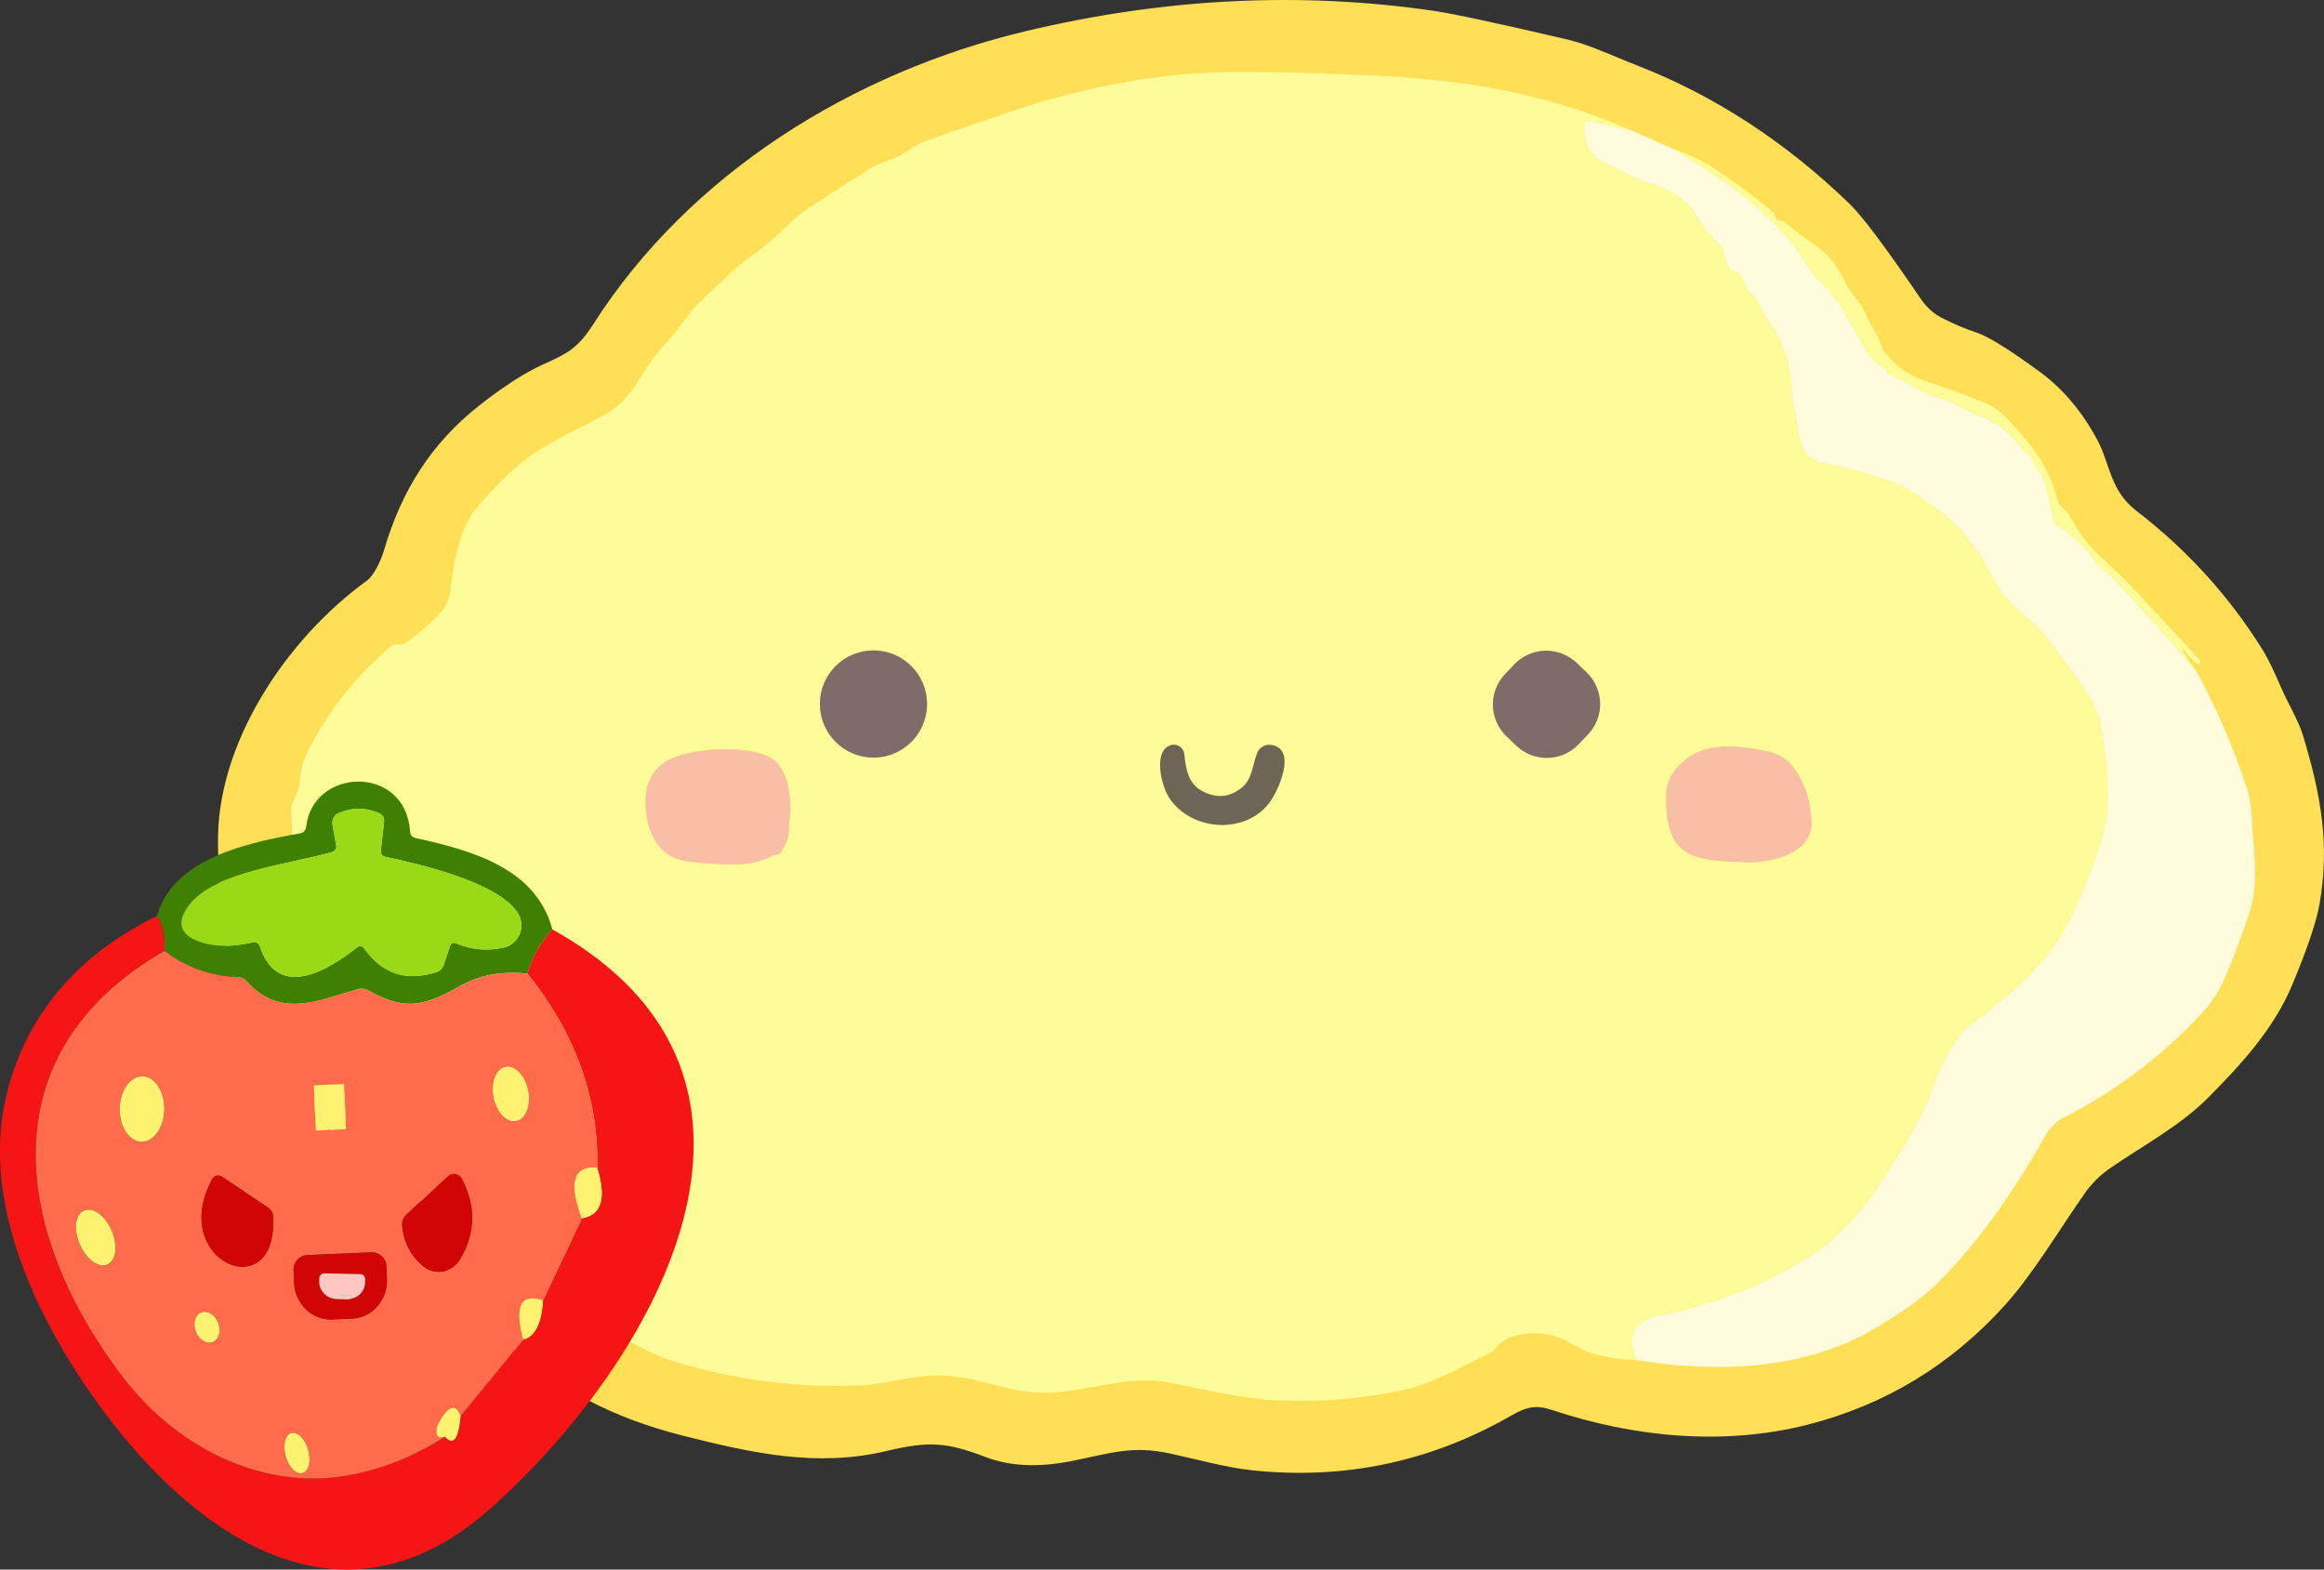<svg version="1.1" xmlns="http://www.w3.org/2000/svg" xmlns:xlink="http://www.w3.org/1999/xlink" width="72.928" height="49.256" viewBox="0,0,72.928,49.256"><rect x="0" y="0" width="72.928" height="49.256" fill="#333333" stroke="none"/><g transform="translate(-229.116,-156.889)"><g data-paper-data="{&quot;isPaintingLayer&quot;:true}" fill-rule="nonzero" stroke="none" stroke-linecap="butt" stroke-linejoin="miter" stroke-miterlimit="10" stroke-dasharray="" stroke-dashoffset="0" style="mix-blend-mode: normal"><path d="M293.133,168.563c0.724,0.531 1.327,1.25 1.809,2.154c0.385,0.727 0.391,1.57 1.215,2.204c1.587,1.219 2.909,2.675 3.965,4.368c0.152,0.244 0.34,0.628 0.564,1.152c0.228,0.531 0.55,1.033 0.708,1.56c0.552,1.839 0.839,3.377 0.509,5.266c-0.096,0.545 -0.379,1.383 -0.849,2.513c-0.583,1.399 -1.606,2.509 -2.652,3.563c-0.875,0.879 -2.022,1.484 -3.079,2.213c-0.31,0.214 -0.575,0.478 -0.795,0.793c-0.809,1.162 -1.631,2.538 -2.485,3.485c-1.702,1.888 -3.767,3.142 -6.194,3.762c-2.627,0.672 -5.452,0.402 -8.031,-0.459c-0.505,-0.167 -0.797,-0.099 -1.276,0.175c-2.531,1.452 -5.242,2.024 -8.134,1.718c-0.803,-0.084 -1.733,-0.344 -2.582,-0.528c-1.181,-0.256 -1.864,-0.008 -3.066,0.235c-1.045,0.209 -1.944,0.17 -2.695,-0.116c-1.23,-0.469 -1.784,-0.518 -3.14,-0.194c-2.175,0.518 -4.229,0.059 -6.374,-0.482c-2.185,-0.552 -3.85,-1.426 -5.48,-2.842c-0.419,-0.364 -1.202,-0.902 -1.538,-1.52c-0.4,-0.74 -0.776,-1.696 -1.128,-2.866c-0.044,-0.142 -0.214,-0.378 -0.338,-0.465c-0.866,-0.607 -1.826,-1.164 -2.547,-1.879c-0.995,-0.983 -1.991,-2.124 -2.608,-3.39c-0.178,-0.364 -0.419,-1.185 -0.721,-2.462c-0.243,-1.025 -0.205,-2.033 -0.233,-3.085c-0.087,-3.204 2.172,-6.522 4.675,-8.327c0.218,-0.158 0.438,-0.628 0.533,-0.949c0.535,-1.836 1.465,-3.354 3.009,-4.561c0.762,-0.596 1.421,-1.019 1.976,-1.27c0.773,-0.347 1.101,-0.513 1.581,-1.264c3.03,-4.742 8.143,-7.904 13.576,-9.199c4.351,-1.036 8.619,-1.248 12.805,-0.636c0.61,0.09 2.005,0.389 4.184,0.898c0.699,0.163 1.407,0.509 2.173,0.807c2.439,0.949 4.665,2.397 6.68,4.345c0.402,0.387 1.147,1.38 2.234,2.978c0.182,0.268 0.399,0.468 0.651,0.598c0.356,0.186 0.727,0.344 1.114,0.473c0.367,0.123 1.028,0.534 1.982,1.234z" fill="#fedf55" stroke-width="0.5"/><path d="M280.29,160.974l-1.334,-0.281c-0.081,-0.016 -0.124,0.016 -0.129,0.099c-0.035,0.612 0.204,1.029 0.719,1.249c0.263,0.114 0.461,0.209 0.594,0.287c0.195,0.114 0.399,0.204 0.613,0.271c0.395,0.124 0.668,0.232 0.818,0.325c0.371,0.23 0.599,0.425 0.683,0.583c0.223,0.418 0.511,0.788 0.864,1.11c0.026,0.023 0.044,0.054 0.053,0.089l0.12,0.446c0.022,0.084 0.071,0.144 0.148,0.18c0.244,0.121 0.405,0.313 0.482,0.575c0.02,0.066 0.056,0.121 0.108,0.167c0.175,0.148 0.299,0.335 0.374,0.56c0.019,0.058 0.047,0.111 0.084,0.158c0.519,0.659 0.799,1.402 0.839,2.227c0.015,0.295 0.053,0.569 0.114,0.824c0.152,0.636 0.049,1.426 0.917,1.587c0.782,0.146 1.544,0.362 2.285,0.649c0.495,0.194 0.833,0.507 1.27,0.805c0.33,0.227 0.605,0.479 0.824,0.757c0.334,0.427 0.594,0.742 0.858,1.278c0.23,0.469 0.547,0.869 0.949,1.198c0.343,0.28 0.587,0.513 0.733,0.7c0.599,0.773 1.006,1.327 1.222,1.663c0.291,0.452 0.457,0.776 0.497,0.974c0.165,0.79 0.251,1.587 0.26,2.392c0.006,0.539 -0.084,1.085 -0.27,1.636c-0.244,0.728 -0.527,1.439 -0.849,2.135c-0.659,1.422 -1.967,2.536 -3.206,3.44c-0.363,0.266 -0.835,1.072 -1.031,1.625c-0.266,0.752 -0.606,1.465 -1.019,2.139c-0.529,0.864 -0.966,1.518 -1.31,1.961c-0.556,0.712 -1.24,1.303 -2.052,1.773c-1.338,0.773 -2.77,1.312 -4.298,1.615c-0.828,0.163 -1.069,0.607 -0.757,1.399c-0.853,-0.023 -1.523,-0.189 -2.01,-0.497c-0.509,-0.323 -1.078,-0.417 -1.708,-0.283c-0.311,0.066 -0.55,0.209 -0.716,0.431c-0.038,0.051 -0.085,0.09 -0.142,0.118c-0.938,0.465 -1.849,0.998 -2.855,1.202c-1.276,0.259 -2.563,0.358 -3.861,0.296c-1.071,-0.053 -2.24,-0.336 -3.352,-0.558c-1.255,-0.249 -2.494,0.258 -3.739,0.319c-1.293,0.065 -2.439,-0.613 -3.724,-0.543c-0.769,0.042 -1.558,0.285 -2.274,0.315c-1.881,0.08 -3.764,-0.154 -5.651,-0.702c-0.74,-0.214 -1.34,-0.554 -2.022,-0.926c-0.247,-0.134 -0.486,-0.308 -0.718,-0.52c-0.501,-0.461 -1.024,-0.898 -1.568,-1.312c-0.186,-0.14 -0.332,-0.367 -0.438,-0.68c-0.146,-0.427 -0.144,-1.05 -0.205,-1.555c-0.03,-0.243 -0.123,-0.478 -0.277,-0.704c-0.197,-0.285 -0.349,-0.6 -0.632,-0.807c-0.427,-0.317 -0.771,-0.662 -1.245,-0.902c-0.444,-0.224 -0.888,-0.45 -1.333,-0.678c-0.342,-0.176 -0.605,-0.385 -0.79,-0.628c-0.14,-0.185 -0.266,-0.378 -0.376,-0.581c-0.135,-0.247 -0.255,-0.442 -0.359,-0.587c-0.392,-0.544 -0.756,-1.107 -1.091,-1.688c-0.003,-0.004 -0.087,-0.106 -0.252,-0.306c-0.061,-0.073 -0.098,-0.162 -0.112,-0.266c-0.008,-0.062 -0.031,-0.117 -0.07,-0.165c-0.134,-0.162 -0.225,-0.34 -0.273,-0.533c-0.066,-0.263 -0.111,-0.43 -0.137,-0.501c-0.12,-0.33 -0.184,-0.677 -0.192,-1.04c-0.02,-1.011 -0.049,-2.023 -0.087,-3.037c-0.003,-0.062 0.011,-0.121 0.042,-0.177c0.132,-0.237 0.211,-0.484 0.239,-0.742c0.034,-0.315 0.087,-0.547 0.158,-0.695c0.645,-1.34 1.539,-2.492 2.682,-3.457c0.076,-0.065 0.183,-0.089 0.323,-0.074c0.059,0.006 0.117,-0.009 0.165,-0.044c0.375,-0.27 0.72,-0.57 1.036,-0.902c0.208,-0.219 0.326,-0.481 0.357,-0.786c0.105,-1.029 0.324,-1.804 0.657,-2.325c0.158,-0.247 0.502,-0.635 1.033,-1.164c0.377,-0.376 0.783,-0.693 1.219,-0.951c0.483,-0.285 0.978,-0.55 1.484,-0.795c0.456,-0.221 0.793,-0.444 1.012,-0.668c0.516,-0.528 0.74,-1.173 1.253,-1.705c0.211,-0.22 0.406,-0.454 0.583,-0.7c0.208,-0.29 0.401,-0.52 0.579,-0.691c0.304,-0.289 0.606,-0.578 0.907,-0.869c0.196,-0.189 0.552,-0.473 1.067,-0.852c0.505,-0.374 0.898,-0.871 1.391,-1.198c0.659,-0.435 1.322,-0.864 1.989,-1.285c0.12,-0.076 0.36,-0.178 0.719,-0.308c0.355,-0.127 0.621,-0.402 0.934,-0.516c0.977,-0.357 1.96,-0.697 2.95,-1.021c2.135,-0.699 4.187,-1.086 6.156,-1.162c1.021,-0.038 2.602,-0.011 4.742,0.082c3.105,0.137 5.575,0.52 8.36,1.727zM258.208,178.982c0,-0.929 -0.753,-1.682 -1.682,-1.682c-0.929,0 -1.682,0.753 -1.682,1.682c0,0.929 0.753,1.682 1.682,1.682c0.929,0 1.682,-0.753 1.682,-1.682zM278.942,179.931c0.251,-0.264 0.387,-0.618 0.377,-0.982c-0.01,-0.364 -0.163,-0.71 -0.428,-0.961l-0.308,-0.293c-0.264,-0.251 -0.618,-0.386 -0.982,-0.377c-0.364,0.01 -0.71,0.163 -0.961,0.428l-0.29,0.306c-0.251,0.264 -0.387,0.618 -0.377,0.982c0.01,0.364 0.163,0.71 0.428,0.961l0.308,0.293c0.264,0.251 0.618,0.386 0.982,0.377c0.364,-0.01 0.71,-0.163 0.961,-0.428zM265.829,180.282c-0.539,0.207 -0.254,1.274 -0.044,1.612c0.664,1.063 2.367,1.213 3.153,0.201c0.275,-0.357 0.905,-1.706 0.065,-1.83c-0.19,-0.027 -0.372,0.081 -0.44,0.26c-0.137,0.359 -0.159,0.818 -0.463,1.069c-0.397,0.329 -0.826,0.364 -1.287,0.106c-0.418,-0.233 -0.492,-0.704 -0.532,-1.139c-0.01,-0.104 -0.068,-0.197 -0.157,-0.251c-0.089,-0.055 -0.198,-0.065 -0.295,-0.028zM284.572,180.467c-1.061,-0.222 -2.166,-0.328 -2.895,0.596c-0.19,0.242 -0.284,0.518 -0.283,0.83c0.006,1.948 0.847,1.991 2.489,2.056c0.746,0.028 2.113,-0.245 2.077,-1.259c-0.023,-0.656 -0.201,-1.216 -0.535,-1.68c-0.208,-0.286 -0.492,-0.467 -0.852,-0.543zM253.73,183.426c0.184,-0.258 0.129,-0.579 0.158,-0.793c0.078,-0.571 0.006,-1.615 -0.564,-1.946c-0.569,-0.33 -1.513,-0.319 -2.181,-0.235c-0.597,0.075 -1.026,0.221 -1.285,0.44c-0.38,0.32 -0.536,0.802 -0.469,1.446c0.066,0.628 0.296,1.082 0.691,1.363c0.218,0.154 0.576,0.245 1.076,0.271c0.763,0.042 1.424,0.156 2.187,-0.222c0.028,-0.015 0.088,-0.032 0.18,-0.051c0.078,-0.018 0.129,-0.07 0.152,-0.158c0.011,-0.042 0.03,-0.08 0.055,-0.116z" fill="#fefc98" stroke-width="1"/><path d="M278.658,180.244c-0.251,0.264 -0.602,0.42 -0.967,0.43c-0.364,0.01 -0.723,-0.128 -0.988,-0.379l-0.31,-0.294c-0.264,-0.251 -0.42,-0.602 -0.43,-0.967c-0.01,-0.364 0.128,-0.723 0.379,-0.988l0.292,-0.307c0.251,-0.264 0.602,-0.42 0.967,-0.43c0.364,-0.01 0.723,0.128 0.988,0.379l0.31,0.294c0.264,0.251 0.42,0.602 0.43,0.967c0.01,0.364 -0.128,0.723 -0.379,0.988z" data-paper-data="{&quot;noHover&quot;:false,&quot;origItem&quot;:[&quot;Path&quot;,{&quot;applyMatrix&quot;:true,&quot;segments&quot;:[[[260.45861,179.85844],[0,0],[0.5163,-0.54406]],[[261.2343,177.8377],[0.01963,0.74979],[-0.01963,-0.74979]],[[260.35392,175.86032],[0.54407,0.5163],[0,0]],[[259.71921,175.25803],[0,0],[-0.54406,-0.5163]],[[257.69847,174.48234],[0.74979,-0.01963],[-0.74979,0.01963]],[[255.72109,175.36272],[0.5163,-0.54407],[0,0]],[[255.12419,175.99173],[0,0],[-0.5163,0.54406]],[[254.3485,178.01247],[-0.01963,-0.74979],[0.01963,0.74979]],[[255.22888,179.98984],[-0.54407,-0.5163],[0,0]],[[255.86359,180.59213],[0,0],[0.54406,0.5163]],[[257.88433,181.36783],[-0.74979,0.01963],[0.74979,-0.01963]],[[259.86171,180.48745],[-0.5163,0.54407],[0,0]]],&quot;closed&quot;:true,&quot;fillColor&quot;:[0,0,0,1]}]}" fill="#7f6b6a" stroke-width="0.5"/><path d="M280.29,160.974l1.329,0.59c1.286,0.773 2.262,1.472 2.929,2.096c0.127,0.118 0.356,0.361 0.689,0.731c0.128,0.142 0.324,0.412 0.588,0.811c0.146,0.22 0.311,0.424 0.495,0.611c0.233,0.234 0.4,0.433 0.501,0.596c0.232,0.376 0.495,0.833 0.79,1.372c0.154,0.286 0.389,0.519 0.704,0.699c0.008,0.004 0.011,0.01 0.011,0.019c0,0.016 0,0.033 0,0.049c0,0.04 0.019,0.069 0.057,0.085c0.359,0.154 0.705,0.333 1.036,0.535c0.327,0.199 0.699,0.205 1.038,0.393c0.295,0.162 0.538,0.278 0.731,0.349c0.566,0.209 1.028,0.564 1.386,1.067c0.03,0.043 0.068,0.078 0.114,0.104c0.151,0.086 0.241,0.218 0.271,0.395c0.01,0.053 0.039,0.1 0.082,0.133c0.262,0.203 0.387,0.993 0.524,1.61c0.015,0.067 0.052,0.12 0.11,0.158c0.504,0.325 0.922,0.732 1.255,1.221c0.008,0.012 0.062,0.055 0.131,0.104c0.109,0.08 0.269,0.232 0.48,0.456c0.836,0.887 1.672,1.825 2.508,2.815c0.618,1.128 1.139,2.337 1.564,3.627c0.099,0.301 0.156,0.648 0.171,1.04c0.04,0.993 0.241,1.921 -0.084,2.904c-0.221,0.671 -0.47,1.331 -0.746,1.982c-0.185,0.439 -0.432,0.825 -0.742,1.158c-1.26,1.359 -2.725,2.461 -4.392,3.307c-0.194,0.099 -0.397,0.326 -0.52,0.545c-1.131,1.98 -2.267,3.528 -3.407,4.641c-0.492,0.48 -1.2,0.981 -2.124,1.503c-2.137,1.209 -4.922,1.295 -7.304,0.888c-0.311,-0.792 -0.07,-1.236 0.757,-1.399c1.527,-0.304 2.96,-0.842 4.298,-1.615c0.812,-0.469 1.496,-1.06 2.052,-1.773c0.344,-0.443 0.781,-1.097 1.31,-1.961c0.414,-0.674 0.754,-1.388 1.019,-2.139c0.196,-0.552 0.668,-1.359 1.031,-1.625c1.24,-0.904 2.547,-2.018 3.206,-3.44c0.321,-0.696 0.604,-1.408 0.849,-2.135c0.186,-0.552 0.276,-1.097 0.27,-1.636c-0.009,-0.805 -0.096,-1.602 -0.26,-2.392c-0.041,-0.197 -0.206,-0.522 -0.497,-0.974c-0.216,-0.335 -0.624,-0.89 -1.222,-1.663c-0.146,-0.187 -0.39,-0.421 -0.733,-0.7c-0.402,-0.329 -0.719,-0.728 -0.949,-1.198c-0.264,-0.535 -0.524,-0.85 -0.858,-1.278c-0.219,-0.278 -0.494,-0.531 -0.824,-0.757c-0.437,-0.298 -0.774,-0.611 -1.27,-0.805c-0.742,-0.287 -1.503,-0.504 -2.285,-0.649c-0.867,-0.161 -0.765,-0.951 -0.917,-1.587c-0.061,-0.254 -0.099,-0.529 -0.114,-0.824c-0.041,-0.825 -0.32,-1.567 -0.839,-2.227c-0.037,-0.047 -0.065,-0.099 -0.084,-0.158c-0.075,-0.225 -0.199,-0.412 -0.374,-0.56c-0.052,-0.046 -0.088,-0.101 -0.108,-0.167c-0.077,-0.262 -0.238,-0.454 -0.482,-0.575c-0.077,-0.037 -0.127,-0.097 -0.148,-0.18l-0.12,-0.446c-0.009,-0.035 -0.027,-0.066 -0.053,-0.089c-0.353,-0.323 -0.641,-0.693 -0.864,-1.11c-0.085,-0.158 -0.313,-0.352 -0.683,-0.583c-0.151,-0.092 -0.423,-0.201 -0.818,-0.325c-0.214,-0.067 -0.418,-0.158 -0.613,-0.271c-0.133,-0.077 -0.331,-0.173 -0.594,-0.287c-0.515,-0.22 -0.755,-0.637 -0.719,-1.249c0.005,-0.082 0.048,-0.115 0.129,-0.099z" fill="#fffcde" stroke-width="1"/><path d="M281.619,161.564c0.5,0.156 0.99,0.399 1.469,0.729c0.647,0.443 1.198,0.857 1.653,1.241c0.043,0.037 0.07,0.083 0.082,0.139c0.016,0.087 0.07,0.134 0.159,0.14c0.063,0.005 0.118,0.028 0.165,0.07c0.189,0.163 0.531,0.422 1.029,0.776c0.334,0.238 0.611,0.592 0.83,1.061c0.08,0.168 0.194,0.344 0.344,0.526c0.137,0.167 0.248,0.35 0.334,0.549c0.065,0.149 0.154,0.314 0.268,0.495c0.146,0.233 0.175,0.492 0.332,0.685c0.329,0.407 0.717,0.687 1.164,0.839c0.773,0.262 1.4,0.49 1.881,0.685c0.305,0.123 0.575,0.311 0.809,0.564c0.814,0.881 1.274,1.454 1.562,2.58c0.015,0.063 0.05,0.113 0.104,0.148c0.111,0.072 0.197,0.166 0.256,0.283c0.244,0.475 0.557,0.891 0.938,1.249c0.468,0.439 0.706,0.662 0.714,0.67c0.812,0.852 1.626,1.726 2.439,2.623c0.021,0.026 0.02,0.064 -0.002,0.089c-0.022,0.025 -0.058,0.03 -0.086,0.012c-0.129,-0.092 -0.254,-0.22 -0.376,-0.383c-0.023,-0.033 -0.047,-0.054 -0.072,-0.063c-0.028,-0.01 -0.034,-0.003 -0.017,0.021l0.452,0.68c-0.835,-0.99 -1.671,-1.928 -2.508,-2.815c-0.211,-0.224 -0.371,-0.376 -0.48,-0.456c-0.069,-0.05 -0.123,-0.092 -0.131,-0.104c-0.333,-0.488 -0.751,-0.895 -1.255,-1.221c-0.058,-0.038 -0.095,-0.09 -0.11,-0.158c-0.137,-0.617 -0.262,-1.407 -0.524,-1.61c-0.043,-0.033 -0.072,-0.08 -0.082,-0.133c-0.03,-0.177 -0.121,-0.309 -0.271,-0.395c-0.046,-0.027 -0.084,-0.061 -0.114,-0.104c-0.358,-0.502 -0.82,-0.858 -1.386,-1.067c-0.192,-0.071 -0.436,-0.187 -0.731,-0.349c-0.34,-0.188 -0.712,-0.194 -1.038,-0.393c-0.332,-0.202 -0.677,-0.381 -1.036,-0.535c-0.038,-0.016 -0.057,-0.045 -0.057,-0.085c0,-0.016 0,-0.033 0,-0.049c0,-0.009 -0.004,-0.015 -0.011,-0.019c-0.315,-0.18 -0.55,-0.413 -0.704,-0.699c-0.295,-0.539 -0.558,-0.997 -0.79,-1.372c-0.101,-0.163 -0.268,-0.362 -0.501,-0.596c-0.185,-0.187 -0.35,-0.391 -0.495,-0.611c-0.264,-0.399 -0.461,-0.669 -0.588,-0.811c-0.333,-0.37 -0.562,-0.613 -0.689,-0.731c-0.667,-0.624 -1.643,-1.322 -2.929,-2.096z" fill="#fefc98" stroke-width="1"/><path d="M254.844,178.982c0,-0.929 0.753,-1.682 1.682,-1.682c0.929,0 1.682,0.753 1.682,1.682c0,0.929 -0.753,1.682 -1.682,1.682c-0.929,0 -1.682,-0.753 -1.682,-1.682z" fill="#7f6b6a" stroke-width="1"/><path d="M265.786,181.894c-0.211,-0.338 -0.495,-1.405 0.044,-1.612c0.097,-0.037 0.206,-0.027 0.295,0.028c0.089,0.055 0.147,0.148 0.157,0.251c0.04,0.435 0.114,0.905 0.532,1.139c0.461,0.258 0.89,0.223 1.287,-0.106c0.304,-0.251 0.326,-0.71 0.463,-1.069c0.068,-0.179 0.251,-0.287 0.44,-0.26c0.841,0.123 0.211,1.473 -0.065,1.83c-0.786,1.012 -2.489,0.862 -3.153,-0.201z" fill="#6d6555" stroke-width="1"/><path d="M285.425,181.009c0.334,0.464 0.513,1.024 0.535,1.68c0.036,1.014 -1.331,1.287 -2.077,1.259c-1.642,-0.065 -2.483,-0.108 -2.489,-2.056c-0.001,-0.311 0.093,-0.588 0.283,-0.83c0.729,-0.924 1.834,-0.818 2.895,-0.596c0.361,0.076 0.645,0.257 0.852,0.543z" fill="#f9bea6" stroke-width="1"/><path d="M253.675,183.542c-0.023,0.087 -0.073,0.14 -0.152,0.158c-0.092,0.019 -0.152,0.036 -0.18,0.051c-0.763,0.378 -1.424,0.264 -2.187,0.222c-0.5,-0.027 -0.859,-0.117 -1.076,-0.271c-0.395,-0.281 -0.625,-0.735 -0.691,-1.363c-0.067,-0.644 0.089,-1.126 0.469,-1.446c0.259,-0.219 0.688,-0.366 1.285,-0.44c0.668,-0.084 1.612,-0.095 2.181,0.235c0.569,0.33 0.642,1.374 0.564,1.946c-0.028,0.214 0.027,0.535 -0.158,0.793c-0.025,0.035 -0.044,0.074 -0.055,0.116z" fill="#f9bea6" stroke-width="1"/><g stroke-width="1"><path d="M246.451,186.056c-0.387,0.428 -0.647,0.891 -0.782,1.389c-0.796,-0.094 -1.514,0.042 -2.155,0.408c-1.125,0.645 -1.757,0.741 -2.848,0.113c-0.094,-0.055 -0.206,-0.068 -0.309,-0.038c-1.204,0.336 -2.439,0.954 -3.503,-0.244c-0.075,-0.085 -0.17,-0.129 -0.285,-0.134c-0.855,-0.037 -1.619,-0.311 -2.292,-0.823c0.023,-0.464 -0.055,-0.829 -0.233,-1.094c0.504,-1.818 2.865,-2.302 4.481,-2.59c0.119,-0.021 0.185,-0.09 0.199,-0.209c0.213,-1.87 3.119,-1.956 3.259,0.141c0.007,0.119 0.069,0.191 0.185,0.216c1.829,0.401 3.774,0.967 4.282,2.865zM241.068,183.579l0.099,-0.895c0.014,-0.133 -0.04,-0.225 -0.161,-0.278c-0.421,-0.181 -0.842,-0.181 -1.263,0c-0.137,0.06 -0.216,0.207 -0.192,0.357l0.117,0.666c0.016,0.086 -0.036,0.171 -0.12,0.196c-1.293,0.381 -3.702,0.614 -4.494,1.66c-0.384,0.51 -0.318,0.881 0.199,1.112c0.464,0.208 1.059,0.231 1.784,0.069c0.119,-0.025 0.198,0.019 0.237,0.134c0.566,1.681 2.117,0.755 3.036,0.027c0.091,-0.073 0.172,-0.062 0.24,0.034c0.567,0.791 1.317,1.037 2.251,0.738c0.126,-0.041 0.208,-0.125 0.247,-0.25l0.185,-0.559c0.034,-0.105 0.103,-0.136 0.206,-0.093c0.48,0.199 0.974,0.242 1.482,0.13c0.224,-0.05 0.41,-0.206 0.5,-0.417c0.09,-0.212 0.072,-0.453 -0.047,-0.65c-0.594,-0.978 -3.098,-1.554 -4.161,-1.781c-0.108,-0.023 -0.156,-0.089 -0.144,-0.199z" fill="#3d8004"/><path d="M241.212,183.778c1.064,0.226 3.568,0.803 4.161,1.781c0.119,0.196 0.137,0.438 0.047,0.65c-0.09,0.212 -0.276,0.367 -0.5,0.417c-0.508,0.112 -1.002,0.069 -1.482,-0.13c-0.103,-0.043 -0.172,-0.013 -0.206,0.093l-0.185,0.559c-0.039,0.126 -0.121,0.209 -0.247,0.25c-0.933,0.3 -1.683,0.054 -2.251,-0.738c-0.069,-0.096 -0.149,-0.108 -0.24,-0.034c-0.919,0.727 -2.47,1.654 -3.036,-0.027c-0.039,-0.114 -0.118,-0.159 -0.237,-0.134c-0.725,0.162 -1.32,0.14 -1.784,-0.069c-0.517,-0.231 -0.583,-0.602 -0.199,-1.112c0.793,-1.046 3.201,-1.28 4.494,-1.66c0.084,-0.025 0.136,-0.109 0.12,-0.196l-0.117,-0.666c-0.024,-0.15 0.055,-0.296 0.192,-0.357c0.421,-0.181 0.842,-0.181 1.263,0c0.121,0.053 0.175,0.145 0.161,0.278l-0.099,0.895c-0.011,0.11 0.037,0.176 0.144,0.199z" fill="#9ad915"/><path d="M234.045,185.634c0.178,0.265 0.256,0.63 0.233,1.094c-5.654,3.235 -4.714,8.985 -1.242,13.462c1.592,2.048 4.144,3.4 6.752,3.036c1.134,-0.16 2.231,-0.578 3.29,-1.252c0.265,0.295 0.43,0.078 0.494,-0.652l1.962,-2.395c0.368,-0.091 0.575,-0.5 0.621,-1.225l1.221,-2.583c0.615,-0.094 0.775,-0.622 0.48,-1.585c0.05,-2.18 -0.679,-4.21 -2.189,-6.09c0.135,-0.499 0.396,-0.962 0.782,-1.389c8.484,4.728 3.067,13.737 -1.966,18.193c-4.817,4.268 -9.579,0.563 -12.46,-3.547c-1.925,-2.745 -3.558,-6.354 -2.652,-9.658c0.659,-2.402 2.216,-4.205 4.673,-5.41z" fill="#f51515"/><path d="M234.278,186.728c0.672,0.512 1.436,0.787 2.292,0.823c0.114,0.005 0.209,0.049 0.285,0.134c1.064,1.197 2.299,0.58 3.503,0.244c0.103,-0.031 0.215,-0.017 0.309,0.038c1.091,0.628 1.722,0.532 2.848,-0.113c0.64,-0.366 1.359,-0.502 2.155,-0.408c1.51,1.88 2.239,3.91 2.189,6.09c-0.743,-0.066 -0.903,0.462 -0.48,1.585l-1.221,2.583c-0.693,-0.242 -0.9,0.166 -0.621,1.225l-1.962,2.395c-0.151,-0.4 -0.379,-0.333 -0.683,0.202c-0.05,0.091 -0.077,0.178 -0.079,0.261c-0.007,0.194 0.082,0.257 0.268,0.189c-1.059,0.675 -2.156,1.092 -3.29,1.252c-2.607,0.364 -5.16,-0.988 -6.752,-3.036c-3.472,-4.477 -4.412,-10.227 1.242,-13.462zM245.314,192.064c0.296,-0.059 0.46,-0.484 0.368,-0.951c-0.092,-0.467 -0.407,-0.797 -0.702,-0.739c-0.296,0.059 -0.46,0.484 -0.368,0.951c0.092,0.467 0.407,0.797 0.702,0.739zM233.556,192.718c0.386,0.006 0.707,-0.448 0.716,-1.015c0.009,-0.566 -0.297,-1.031 -0.684,-1.037c-0.386,-0.006 -0.707,0.448 -0.716,1.015c-0.009,0.566 0.297,1.031 0.684,1.037zM239.929,191.322c-0.005,-0.11 -0.053,-0.214 -0.134,-0.288c-0.081,-0.074 -0.189,-0.113 -0.299,-0.109l-0.117,0.005c-0.11,0.005 -0.214,0.053 -0.288,0.134c-0.074,0.081 -0.113,0.189 -0.109,0.299l0.026,0.59c0.005,0.11 0.053,0.214 0.134,0.288c0.081,0.074 0.189,0.113 0.299,0.109l0.117,-0.005c0.11,-0.005 0.214,-0.053 0.288,-0.134c0.074,-0.081 0.113,-0.189 0.109,-0.299zM241.867,195.01c-0.096,0.091 -0.14,0.202 -0.13,0.333c0.039,0.503 0.252,0.925 0.638,1.266c0.174,0.152 0.406,0.219 0.633,0.183c0.228,-0.036 0.428,-0.171 0.547,-0.368c0.496,-0.826 0.517,-1.674 0.062,-2.546c-0.042,-0.08 -0.118,-0.136 -0.206,-0.151c-0.088,-0.015 -0.178,0.011 -0.243,0.072zM235.778,193.888c-1.417,2.604 2.079,4.059 1.904,1.16c-0.007,-0.108 -0.055,-0.192 -0.144,-0.254l-1.458,-0.978c-0.049,-0.033 -0.109,-0.045 -0.167,-0.031c-0.058,0.014 -0.107,0.051 -0.135,0.103zM232.485,196.571c0.277,-0.119 0.338,-0.595 0.136,-1.063c-0.202,-0.468 -0.589,-0.751 -0.866,-0.632c-0.277,0.119 -0.338,0.595 -0.136,1.063c0.202,0.468 0.589,0.751 0.866,0.632zM240.769,196.19l-2.004,0.086c-0.121,0.005 -0.235,0.059 -0.317,0.148c-0.082,0.089 -0.125,0.208 -0.119,0.329l0.017,0.395c0.029,0.662 0.565,1.177 1.197,1.149l0.624,-0.027c0.631,-0.028 1.119,-0.587 1.091,-1.249l-0.017,-0.395c-0.011,-0.251 -0.223,-0.445 -0.473,-0.436zM235.794,199.003c0.093,-0.037 0.163,-0.12 0.195,-0.233c0.032,-0.113 0.023,-0.245 -0.025,-0.368c-0.048,-0.123 -0.131,-0.226 -0.231,-0.287c-0.1,-0.061 -0.208,-0.075 -0.302,-0.038c-0.093,0.037 -0.163,0.12 -0.195,0.233c-0.032,0.113 -0.023,0.245 0.025,0.368c0.048,0.123 0.131,0.226 0.231,0.287c0.1,0.061 0.208,0.075 0.302,0.038zM238.609,203.117c0.094,-0.026 0.165,-0.118 0.198,-0.254c0.033,-0.136 0.026,-0.306 -0.021,-0.473c-0.097,-0.347 -0.335,-0.583 -0.53,-0.528c-0.094,0.026 -0.165,0.118 -0.198,0.254c-0.033,0.136 -0.026,0.306 0.021,0.473c0.097,0.347 0.335,0.583 0.53,0.528z" fill="#fe6c4b"/><path d="M244.98,190.374c0.296,-0.059 0.61,0.272 0.702,0.739c0.092,0.467 -0.072,0.892 -0.368,0.951c-0.296,0.059 -0.61,-0.272 -0.702,-0.739c-0.092,-0.467 0.072,-0.892 0.368,-0.951z" fill="#fef271"/><path d="M233.588,190.667c0.386,0.006 0.693,0.47 0.684,1.037c-0.009,0.566 -0.329,1.021 -0.716,1.015c-0.386,-0.006 -0.693,-0.47 -0.684,-1.037c0.009,-0.566 0.329,-1.021 0.716,-1.015z" fill="#fef271"/><path d="M239.442,192.35c-0.229,0.01 -0.415,0.018 -0.415,0.018l-0.062,-1.419c0,0 0.186,-0.008 0.415,-0.018l0.117,-0.005c0.229,-0.01 0.415,-0.018 0.415,-0.018l0.062,1.419c0,0 -0.186,0.008 -0.415,0.018z" fill="#fef271"/><path d="M247.857,193.535c0.295,0.963 0.135,1.491 -0.48,1.585c-0.423,-1.123 -0.263,-1.651 0.48,-1.585z" fill="#fef271"/><path d="M241.867,195.01l1.3,-1.211c0.065,-0.061 0.155,-0.088 0.243,-0.072c0.088,0.015 0.165,0.071 0.206,0.151c0.455,0.871 0.435,1.72 -0.062,2.546c-0.119,0.198 -0.319,0.333 -0.547,0.368c-0.228,0.036 -0.46,-0.031 -0.633,-0.183c-0.387,-0.341 -0.599,-0.763 -0.638,-1.266c-0.009,-0.13 0.034,-0.241 0.13,-0.333z" fill="#d10504"/><path d="M237.682,195.048c0.175,2.899 -3.321,1.444 -1.904,-1.16c0.028,-0.052 0.077,-0.089 0.135,-0.103c0.058,-0.014 0.118,-0.002 0.167,0.031l1.458,0.978c0.089,0.062 0.137,0.146 0.144,0.254z" fill="#d10504"/><path d="M231.755,194.876c0.277,-0.119 0.664,0.164 0.866,0.632c0.202,0.468 0.141,0.944 -0.136,1.063c-0.277,0.119 -0.664,-0.164 -0.866,-0.632c-0.202,-0.468 -0.141,-0.944 0.136,-1.063z" fill="#fef271"/><path d="M240.769,196.19c0.251,-0.01 0.462,0.185 0.473,0.436l0.017,0.395c0.029,0.662 -0.46,1.22 -1.091,1.249l-0.624,0.027c-0.632,0.028 -1.168,-0.487 -1.197,-1.149l-0.017,-0.395c-0.006,-0.121 0.037,-0.239 0.119,-0.329c0.082,-0.089 0.196,-0.143 0.317,-0.148zM240.426,196.873l-1.139,-0.024c-0.082,-0 -0.149,0.065 -0.151,0.148l-0.003,0.117c-0.005,0.295 0.25,0.539 0.57,0.545l0.281,0.007c0.154,0.003 0.303,-0.051 0.413,-0.149c0.111,-0.098 0.174,-0.234 0.177,-0.376v-0.117c0,-0.082 -0.066,-0.149 -0.148,-0.151z" fill="#d10504"/><path d="M240.426,196.873c0.082,0.002 0.148,0.069 0.148,0.151v0.117c-0.002,0.142 -0.066,0.277 -0.177,0.376c-0.111,0.098 -0.259,0.152 -0.413,0.149l-0.281,-0.007c-0.32,-0.006 -0.575,-0.25 -0.57,-0.545l0.003,-0.117c0.002,-0.082 0.069,-0.148 0.151,-0.148z" fill="#ffc7c1"/><path d="M246.156,197.703c-0.046,0.725 -0.253,1.133 -0.621,1.225c-0.279,-1.059 -0.072,-1.467 0.621,-1.225z" fill="#fef271"/><path d="M235.431,198.077c0.194,-0.076 0.433,0.07 0.533,0.325c0.1,0.256 0.024,0.525 -0.17,0.601c-0.194,0.076 -0.433,-0.07 -0.533,-0.325c-0.1,-0.256 -0.024,-0.525 0.17,-0.601z" fill="#fef271"/><path d="M243.572,201.323c-0.064,0.73 -0.229,0.947 -0.494,0.652c-0.185,0.069 -0.274,0.006 -0.268,-0.189c0.002,-0.082 0.029,-0.169 0.079,-0.261c0.304,-0.535 0.532,-0.603 0.683,-0.202z" fill="#fef271"/><path d="M238.257,201.862c0.195,-0.055 0.432,0.182 0.53,0.528c0.097,0.347 0.018,0.672 -0.177,0.727c-0.195,0.055 -0.432,-0.182 -0.53,-0.528c-0.097,-0.347 -0.018,-0.672 0.177,-0.727z" fill="#fef271"/></g></g></g></svg>